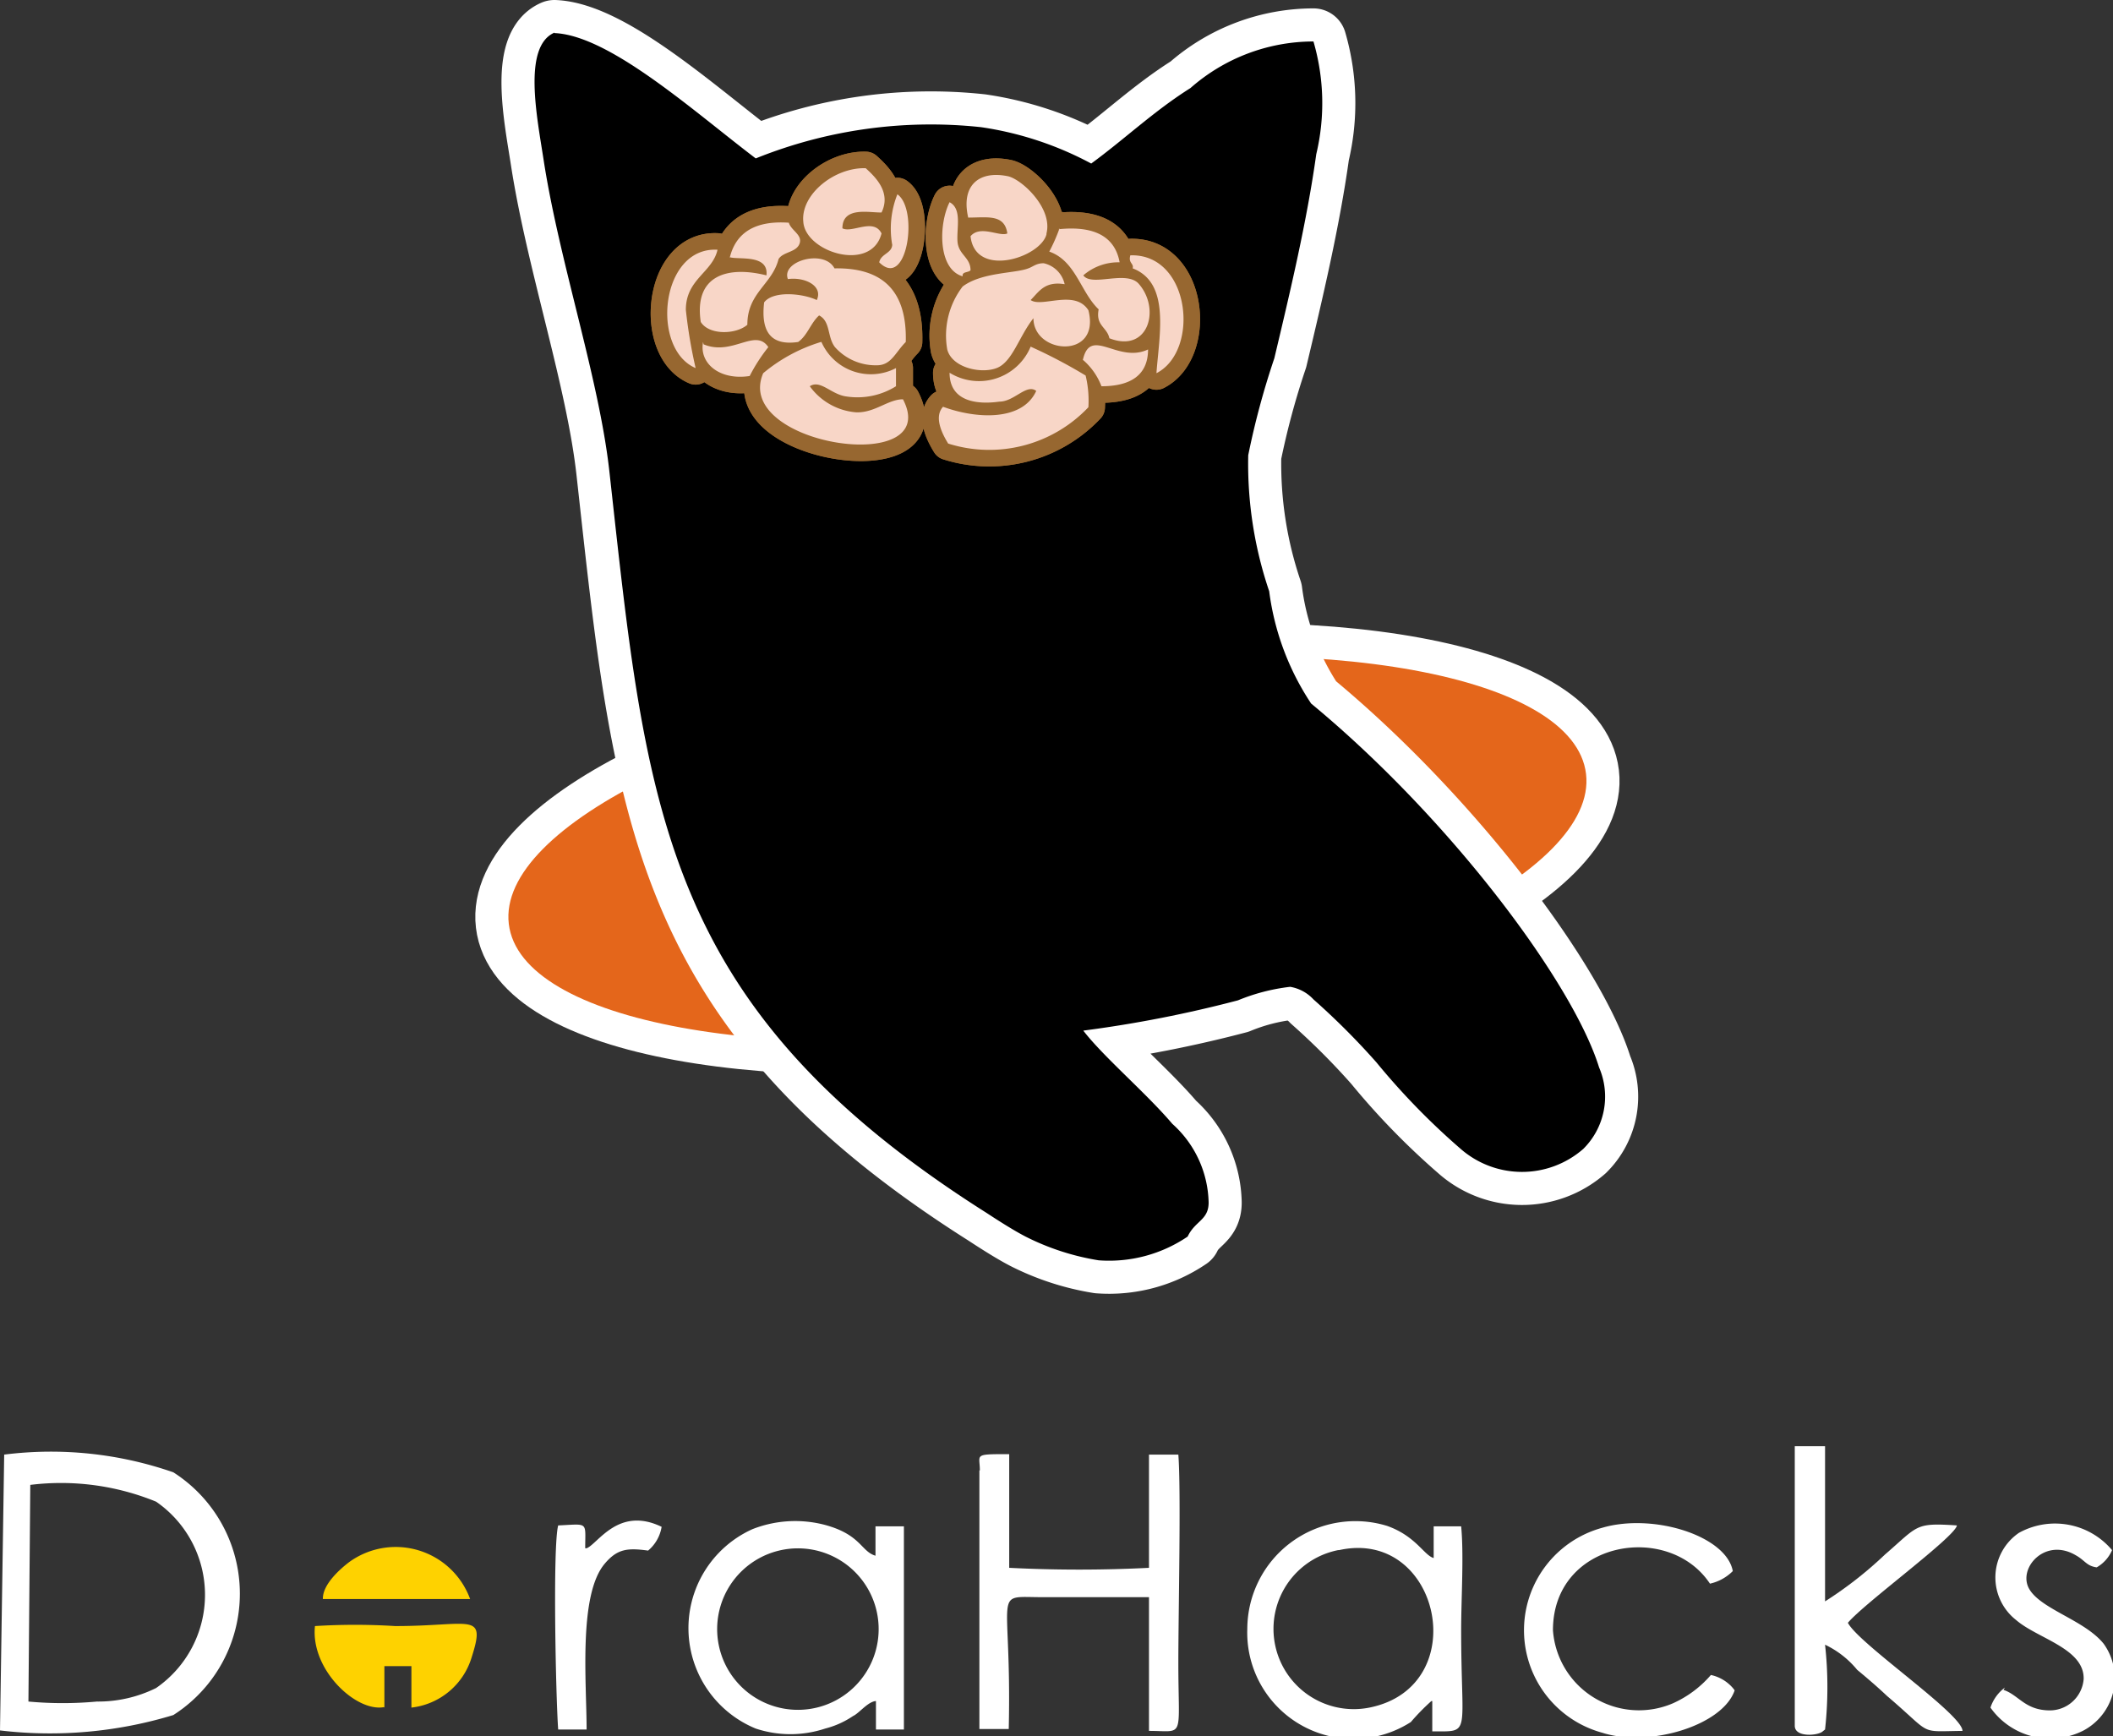 <svg id="图层_1" data-name="图层 1" xmlns="http://www.w3.org/2000/svg" viewBox="0 0 45.35 37.26"><rect x="0" y="0" width="45.35" height="37.26" fill="#333333" stroke="none"/><defs><style>.cls-1{fill:#fff;}.cls-1,.cls-2,.cls-4,.cls-6,.cls-8{fill-rule:evenodd;}.cls-2{fill:#fed200;}.cls-3,.cls-5,.cls-7{fill:none;stroke-linecap:round;stroke-linejoin:round;}.cls-3,.cls-5{stroke:#fff;}.cls-3,.cls-7{stroke-width:0.71px;}.cls-4{fill:#e4661b;}.cls-5{stroke-width:1.42px;}.cls-7{stroke:#976730;}.cls-8{fill:#f8d6c7;}</style></defs><title>dora名片</title><path class="cls-1" d="M55.89,60.87a8,8,0,0,0,1.47,0,2.8,2.8,0,0,0,1.27-.29,2.43,2.43,0,0,0,0-4,5.39,5.39,0,0,0-2.7-.36Zm-.61.62A9.09,9.09,0,0,0,59,61.16a3.09,3.09,0,0,0,0-5.21,8,8,0,0,0-3.63-.38Z" transform="translate(-55.28 -24.35)"/><path class="cls-1" d="M84,57.62A1.72,1.72,0,0,0,84.67,61c2.25-.45,1.52-3.86-.65-3.38m2,3.24,0,.65c.85,0,.62.11.62-2.18,0-.65.06-1.61,0-2.22l-.59,0,0,.68c-.21-.06-.38-.47-1-.69a2.32,2.32,0,0,0-3,2.21,2.28,2.28,0,0,0,3.51,2A4.74,4.74,0,0,1,86,60.86Z" transform="translate(-55.28 -24.35)"/><path class="cls-1" d="M72,57.63A1.72,1.72,0,0,0,72.81,61,1.72,1.72,0,0,0,72,57.63m2.08,3.23v.61h.6V57.11h-.61v.63c-.31-.09-.31-.45-1.08-.66a2.51,2.51,0,0,0-1.56.09,2.33,2.33,0,0,0,.07,4.28,2.37,2.37,0,0,0,1.49,0,1.91,1.91,0,0,0,.6-.27C73.72,61.12,73.9,60.88,74.07,60.86Z" transform="translate(-55.28 -24.35)"/><path class="cls-1" d="M76.3,55.91v5.55l.63,0c.07-3.07-.39-2.83.73-2.83.47,0,2,0,2.28,0V61.5c.78,0,.63.2.63-1.46,0-1.09.06-3.7,0-4.47h-.63V58a29.63,29.63,0,0,1-3,0V55.56c-.78,0-.63,0-.63.35" transform="translate(-55.28 -24.35)"/><path class="cls-1" d="M94.45,61.47a8.28,8.28,0,0,0,0-1.82,2,2,0,0,1,.69.54c.23.19.45.38.64.56,1,.85.65.76,1.62.75,0-.36-2.23-1.87-2.46-2.32.35-.42,2.31-1.85,2.34-2.09-.91-.06-.82,0-1.55.63a8.38,8.38,0,0,1-1.28,1V55.39h-.65v6c0,.26.51.21.6.12" transform="translate(-55.28 -24.35)"/><path class="cls-1" d="M92.48,60.59A.86.86,0,0,0,92,60.3a2.34,2.34,0,0,1-.82.61,1.85,1.85,0,0,1-2.57-1.57c0-1.92,2.48-2.34,3.37-1a1,1,0,0,0,.49-.27c-.14-.76-1.71-1.25-2.8-.93a2.28,2.28,0,0,0,0,4.4c1,.32,2.58-.15,2.84-.91" transform="translate(-55.28 -24.35)"/><path class="cls-1" d="M98.31,60.57A.88.88,0,0,0,98,61a1.57,1.57,0,0,0,2,.49,1.27,1.27,0,0,0,.43-1.86c-.41-.51-1.35-.74-1.6-1.18s.34-1.11,1-.72c.2.11.23.23.45.26a.78.78,0,0,0,.33-.37,1.6,1.6,0,0,0-2-.37,1.16,1.16,0,0,0-.06,1.87c.46.4,1.47.61,1.45,1.27a.73.73,0,0,1-.72.67c-.54,0-.67-.33-1-.44" transform="translate(-55.28 -24.35)"/><path class="cls-2" d="M63.53,61v-.89h.58V61a1.53,1.53,0,0,0,1.29-1.07c.32-1,0-.68-1.64-.68a13.9,13.9,0,0,0-1.72,0c-.1.93.88,1.85,1.48,1.74" transform="translate(-55.28 -24.35)"/><path class="cls-1" d="M67.84,57.58c0-.58.08-.52-.58-.49-.12.45-.05,3.7,0,4.38h.61c0-1-.18-2.89.39-3.56.27-.32.49-.34.93-.28a.84.84,0,0,0,.29-.51c-.93-.45-1.37.37-1.61.46" transform="translate(-55.28 -24.35)"/><path class="cls-2" d="M62.21,58.67h3.16a1.7,1.7,0,0,0-2.6-.79c-.17.13-.57.47-.56.79" transform="translate(-55.28 -24.35)"/><path class="cls-1" d="M78.53,32.08h0a1.41,1.41,0,0,1,.39.56c.64,0,1-.25,1-.79C79.28,32.16,78.69,31.34,78.53,32.08Zm-5.62-.39h0a3.52,3.52,0,0,0-1.24.67c-.67,1.55,3.87,2.23,3,.56-.32,0-.6.29-1,.28a1.36,1.36,0,0,1-1-.56c.23-.15.46.18.79.22a1.56,1.56,0,0,0,1.06-.22v-.39A1.16,1.16,0,0,1,72.91,31.69Zm-2.53,0h0c-.09.46.36.83,1,.73a3.65,3.65,0,0,1,.4-.62C71.49,31.38,71,32,70.38,31.74ZM77.68,30h0c-.16,0-.22.07-.33.11-.28.11-1,.08-1.41.39a1.73,1.73,0,0,0-.33,1.35c.1.39.72.53,1.06.4s.48-.68.79-1.07c0,.78,1.45.89,1.18-.17-.29-.46-1-.05-1.24-.22.18-.18.3-.41.73-.34A.59.59,0,0,0,77.68,30Zm-4.49.11h0c-.22-.42-1.15-.16-1,.23.37-.05.76.15.62.45-.29-.14-.93-.21-1.13.05-.07.6.12.94.73.85.2-.14.27-.41.45-.57.25.13.17.46.34.68a1.17,1.17,0,0,0,.9.39c.31,0,.39-.27.62-.5C74.75,30.61,74.24,30.09,73.19,30.11Zm6.4,0h0c.81.31.57,1.42.51,2.25.94-.48.73-2.57-.56-2.53C79.49,30,79.62,30,79.59,30.11Zm-9.38,2.14h0A10.44,10.44,0,0,1,70,31c0-.66.57-.8.68-1.29C69.45,29.64,69.24,31.84,70.21,32.25Zm7.81-3h0a3.78,3.78,0,0,1-.22.5c.57.2.67.87,1.06,1.24-.07.35.18.38.23.62.84.33,1.11-.64.62-1.18-.28-.28-1,.08-1.18-.17a1.15,1.15,0,0,1,.78-.28C79.21,29.43,78.77,29.19,78,29.27Zm-7.08.62h0c.19.06.84-.07.79.39-.84-.21-1.56,0-1.41,1,.18.29.76.27,1,.06,0-.69.53-.86.67-1.41.1-.16.38-.14.45-.33s-.18-.28-.23-.45C71.49,29.08,71.07,29.34,70.94,29.89Zm5,.39h0c0-.08.13-.06.17-.11,0-.28-.26-.33-.28-.62s.1-.7-.17-.84C75.42,29.17,75.41,30.13,75.94,30.28Zm-1.51-.67h0c0,.2-.24.2-.28.39.6.6.85-1.14.39-1.46A2,2,0,0,0,74.43,29.61Zm3.31-.23h0c.14-.55-.55-1.18-.84-1.23-.6-.12-1,.19-.84.89.41,0,.78-.08.84.34-.16.08-.58-.19-.79.06C76.21,30.33,77.61,29.88,77.74,29.38Zm-5.22-.28h0c0,.67,1.46,1.14,1.68.28-.17-.34-.63,0-.84-.11,0-.48.59-.33.84-.34.21-.43-.13-.76-.34-.95C73.19,27.94,72.47,28.52,72.52,29.1Zm6.12,4h0a2.29,2.29,0,0,0-.06-.67,11,11,0,0,0-1.18-.62,1.2,1.2,0,0,1-1.74.56c0,.61.57.69,1.07.62.32,0,.58-.39.79-.23-.3.66-1.3.6-2,.34-.21.23,0,.61.11.79A2.93,2.93,0,0,0,78.64,33.09Z" transform="translate(-55.28 -24.35)"/><path class="cls-3" d="M78.53,32.08h0a1.41,1.41,0,0,1,.39.56c.64,0,1-.25,1-.79C79.28,32.16,78.69,31.34,78.53,32.08Zm-5.62-.39h0a3.52,3.52,0,0,0-1.24.67c-.67,1.55,3.87,2.23,3,.56-.32,0-.6.29-1,.28a1.36,1.36,0,0,1-1-.56c.23-.15.46.18.79.22a1.56,1.56,0,0,0,1.06-.22v-.39A1.16,1.16,0,0,1,72.91,31.69Zm-2.53,0h0c-.09.46.36.83,1,.73a3.65,3.65,0,0,1,.4-.62C71.49,31.38,71,32,70.38,31.74ZM77.68,30h0c-.16,0-.22.07-.33.11-.28.11-1,.08-1.41.39a1.73,1.73,0,0,0-.33,1.35c.1.39.72.53,1.06.4s.48-.68.79-1.07c0,.78,1.45.89,1.18-.17-.29-.46-1-.05-1.24-.22.18-.18.3-.41.73-.34A.59.59,0,0,0,77.68,30Zm-4.49.11h0c-.22-.42-1.15-.16-1,.23.37-.05.76.15.62.45-.29-.14-.93-.21-1.13.05-.07.6.12.94.73.85.2-.14.27-.41.45-.57.25.13.17.46.34.68a1.17,1.17,0,0,0,.9.39c.31,0,.39-.27.62-.5C74.75,30.61,74.24,30.09,73.19,30.11Zm6.4,0h0c.81.31.57,1.42.51,2.25.94-.48.73-2.57-.56-2.53C79.49,30,79.62,30,79.59,30.11Zm-9.38,2.14h0A10.44,10.44,0,0,1,70,31c0-.66.57-.8.68-1.29C69.45,29.64,69.24,31.84,70.21,32.25Zm7.81-3h0a3.78,3.78,0,0,1-.22.5c.57.2.67.87,1.06,1.24-.07.35.18.38.23.62.84.33,1.11-.64.62-1.18-.28-.28-1,.08-1.18-.17a1.15,1.15,0,0,1,.78-.28C79.21,29.43,78.77,29.19,78,29.27Zm-7.08.62h0c.19.06.84-.07.79.39-.84-.21-1.56,0-1.41,1,.18.29.76.27,1,.06,0-.69.53-.86.67-1.41.1-.16.38-.14.45-.33s-.18-.28-.23-.45C71.49,29.08,71.07,29.34,70.94,29.89Zm5,.39h0c0-.08.13-.06.17-.11,0-.28-.26-.33-.28-.62s.1-.7-.17-.84C75.42,29.17,75.41,30.13,75.94,30.28Zm-1.51-.67h0c0,.2-.24.2-.28.39.6.6.85-1.14.39-1.46A2,2,0,0,0,74.43,29.61Zm3.31-.23h0c.14-.55-.55-1.18-.84-1.23-.6-.12-1,.19-.84.89.41,0,.78-.08.84.34-.16.08-.58-.19-.79.06C76.21,30.33,77.61,29.88,77.74,29.38Zm-5.22-.28h0c0,.67,1.46,1.14,1.68.28-.17-.34-.63,0-.84-.11,0-.48.59-.33.84-.34.21-.43-.13-.76-.34-.95C73.19,27.94,72.47,28.52,72.52,29.1Zm6.12,4h0a2.29,2.29,0,0,0-.06-.67,11,11,0,0,0-1.18-.62,1.2,1.2,0,0,1-1.74.56c0,.61.57.69,1.07.62.32,0,.58-.39.79-.23-.3.66-1.3.6-2,.34-.21.23,0,.61.11.79A2.93,2.93,0,0,0,78.64,33.09Z" transform="translate(-55.28 -24.35)"/><path class="cls-4" d="M77.12,39.3c6.11-.86,11.25.09,11.48,2.1S84.06,45.74,78,46.6s-11.25-.1-11.48-2.11S71,40.15,77.12,39.3Z" transform="translate(-55.28 -24.35)"/><path class="cls-3" d="M77.12,39.3c6.11-.86,11.25.09,11.48,2.1S84.06,45.74,78,46.6s-11.25-.1-11.48-2.11S71,40.15,77.12,39.3Z" transform="translate(-55.28 -24.35)"/><path class="cls-5" d="M77.32,38.76c6.39-.89,11.75.09,12,2.2s-4.74,4.53-11.12,5.42-11.75-.09-12-2.2S70.94,39.65,77.32,38.76Z" transform="translate(-55.28 -24.35)"/><path class="cls-4" d="M77.32,38.76c6.39-.89,11.75.09,12,2.2s-4.74,4.53-11.12,5.42-11.75-.09-12-2.2,4.74-4.53,11.12-5.42" transform="translate(-55.28 -24.35)"/><path class="cls-5" d="M67.18,25.06c1.19.05,3,1.69,4.32,2.69a10.05,10.05,0,0,1,4.84-.67,7.2,7.2,0,0,1,2.36.78c.7-.51,1.35-1.13,2.13-1.62a4,4,0,0,1,2.64-1,4.73,4.73,0,0,1,.06,2.42c-.2,1.43-.55,2.91-.9,4.38a17.07,17.07,0,0,0-.56,2.08,8.51,8.51,0,0,0,.45,2.92,5.66,5.66,0,0,0,.9,2.41c3,2.48,5.62,6,6.18,7.81a1.58,1.58,0,0,1-.34,1.75A2,2,0,0,1,86.62,49a15.21,15.21,0,0,1-1.8-1.85,15.59,15.59,0,0,0-1.35-1.35.88.88,0,0,0-.5-.27,4.21,4.21,0,0,0-1.12.29,26.38,26.38,0,0,1-3.32.65c.43.56,1.35,1.34,1.91,2a2.33,2.33,0,0,1,.78,1.69c0,.38-.29.39-.45.73a3,3,0,0,1-1.91.51,5.34,5.34,0,0,1-1.57-.51c-.25-.13-.55-.32-.84-.51-7-4.43-7.29-8.69-8.09-15.9-.22-2-1.07-4.49-1.41-6.68C66.81,26.89,66.49,25.36,67.18,25.06Z" transform="translate(-55.28 -24.35)"/><path class="cls-6" d="M67.18,25.06c1.19.05,3,1.69,4.32,2.69a10.05,10.05,0,0,1,4.84-.67,7.2,7.2,0,0,1,2.36.78c.7-.51,1.35-1.13,2.13-1.62a4,4,0,0,1,2.64-1,4.73,4.73,0,0,1,.06,2.42c-.2,1.43-.55,2.91-.9,4.38a17.07,17.07,0,0,0-.56,2.08,8.51,8.51,0,0,0,.45,2.92,5.66,5.66,0,0,0,.9,2.41c3,2.48,5.62,6,6.18,7.81a1.58,1.58,0,0,1-.34,1.75A2,2,0,0,1,86.62,49a15.21,15.21,0,0,1-1.8-1.85,15.59,15.59,0,0,0-1.35-1.35.88.88,0,0,0-.5-.27,4.21,4.21,0,0,0-1.12.29,26.38,26.38,0,0,1-3.32.65c.43.56,1.35,1.34,1.91,2a2.33,2.33,0,0,1,.78,1.69c0,.38-.29.39-.45.73a3,3,0,0,1-1.91.51,5.34,5.34,0,0,1-1.57-.51c-.25-.13-.55-.32-.84-.51-7-4.43-7.29-8.69-8.09-15.9-.22-2-1.07-4.49-1.41-6.68-.14-.92-.46-2.45.23-2.75" transform="translate(-55.28 -24.35)"/><path class="cls-7" d="M78.53,32.08h0a1.41,1.41,0,0,1,.39.56c.64,0,1-.25,1-.79C79.28,32.16,78.69,31.34,78.53,32.08Zm-5.62-.39h0a3.52,3.52,0,0,0-1.24.67c-.67,1.55,3.87,2.23,3,.56-.32,0-.6.29-1,.28a1.36,1.36,0,0,1-1-.56c.23-.15.46.18.79.22a1.56,1.56,0,0,0,1.06-.22v-.39A1.16,1.16,0,0,1,72.91,31.69Zm-2.53,0h0c-.09.46.36.83,1,.73a3.65,3.65,0,0,1,.4-.62C71.49,31.38,71,32,70.38,31.74ZM77.68,30h0c-.16,0-.22.07-.33.11-.28.11-1,.08-1.41.39a1.73,1.73,0,0,0-.33,1.35c.1.39.72.53,1.06.4s.48-.68.79-1.07c0,.78,1.45.89,1.18-.17-.29-.46-1-.05-1.24-.22.18-.18.3-.41.73-.34A.59.59,0,0,0,77.68,30Zm-4.49.11h0c-.22-.42-1.15-.16-1,.23.37-.05.76.15.62.45-.29-.14-.93-.21-1.13.05-.07.6.12.94.73.85.2-.14.27-.41.45-.57.25.13.17.46.34.68a1.17,1.17,0,0,0,.9.39c.31,0,.39-.27.62-.5C74.75,30.61,74.24,30.09,73.19,30.11Zm6.4,0h0c.81.31.57,1.42.51,2.25.94-.48.73-2.57-.56-2.53C79.49,30,79.62,30,79.59,30.11Zm-9.38,2.14h0A10.44,10.44,0,0,1,70,31c0-.66.57-.8.68-1.29C69.45,29.64,69.24,31.84,70.21,32.25Zm7.81-3h0a3.78,3.78,0,0,1-.22.5c.57.2.67.87,1.06,1.24-.07.35.18.38.23.62.84.33,1.11-.64.62-1.18-.28-.28-1,.08-1.18-.17a1.15,1.15,0,0,1,.78-.28C79.21,29.43,78.77,29.19,78,29.27Zm-7.08.62h0c.19.06.84-.07.79.39-.84-.21-1.56,0-1.41,1,.18.29.76.27,1,.06,0-.69.53-.86.67-1.41.1-.16.38-.14.45-.33s-.18-.28-.23-.45C71.49,29.08,71.07,29.34,70.94,29.89Zm5,.39h0c0-.08.13-.06.17-.11,0-.28-.26-.33-.28-.62s.1-.7-.17-.84C75.42,29.17,75.41,30.13,75.94,30.28Zm-1.51-.67h0c0,.2-.24.2-.28.39.6.6.85-1.14.39-1.46A2,2,0,0,0,74.43,29.61Zm3.31-.23h0c.14-.55-.55-1.18-.84-1.23-.6-.12-1,.19-.84.89.41,0,.78-.08.84.34-.16.08-.58-.19-.79.06C76.21,30.33,77.61,29.88,77.74,29.38Zm-5.22-.28h0c0,.67,1.46,1.14,1.68.28-.17-.34-.63,0-.84-.11,0-.48.59-.33.84-.34.21-.43-.13-.76-.34-.95C73.19,27.94,72.47,28.52,72.52,29.1Zm6.12,4h0a2.29,2.29,0,0,0-.06-.67,11,11,0,0,0-1.18-.62,1.2,1.2,0,0,1-1.74.56c0,.61.57.69,1.07.62.32,0,.58-.39.79-.23-.3.66-1.3.6-2,.34-.21.23,0,.61.11.79A2.93,2.93,0,0,0,78.64,33.09Z" transform="translate(-55.28 -24.35)"/><path class="cls-7" d="M78.53,32.08h0a1.41,1.41,0,0,1,.39.56c.64,0,1-.25,1-.79C79.28,32.16,78.69,31.34,78.53,32.08Zm-5.62-.39h0a3.52,3.52,0,0,0-1.24.67c-.67,1.55,3.87,2.23,3,.56-.32,0-.6.29-1,.28a1.36,1.36,0,0,1-1-.56c.23-.15.46.18.79.22a1.56,1.56,0,0,0,1.06-.22v-.39A1.16,1.16,0,0,1,72.91,31.69Zm-2.53,0h0c-.09.46.36.83,1,.73a3.65,3.65,0,0,1,.4-.62C71.49,31.38,71,32,70.38,31.74ZM77.68,30h0c-.16,0-.22.07-.33.11-.28.11-1,.08-1.41.39a1.73,1.73,0,0,0-.33,1.35c.1.39.72.53,1.06.4s.48-.68.79-1.07c0,.78,1.45.89,1.18-.17-.29-.46-1-.05-1.24-.22.18-.18.3-.41.73-.34A.59.59,0,0,0,77.68,30Zm-4.49.11h0c-.22-.42-1.15-.16-1,.23.37-.05.76.15.62.45-.29-.14-.93-.21-1.13.05-.07.6.12.94.73.85.2-.14.27-.41.45-.57.25.13.17.46.34.68a1.17,1.17,0,0,0,.9.39c.31,0,.39-.27.62-.5C74.75,30.61,74.24,30.09,73.19,30.11Zm6.4,0h0c.81.31.57,1.42.51,2.25.94-.48.73-2.57-.56-2.53C79.49,30,79.62,30,79.59,30.11Zm-9.38,2.14h0A10.44,10.44,0,0,1,70,31c0-.66.57-.8.68-1.29C69.45,29.64,69.24,31.84,70.21,32.25Zm7.81-3h0a3.78,3.78,0,0,1-.22.5c.57.2.67.87,1.06,1.24-.07.35.18.38.23.62.84.33,1.11-.64.62-1.18-.28-.28-1,.08-1.18-.17a1.15,1.15,0,0,1,.78-.28C79.21,29.43,78.77,29.19,78,29.27Zm-7.08.62h0c.19.06.84-.07.79.39-.84-.21-1.56,0-1.41,1,.18.29.76.27,1,.06,0-.69.53-.86.67-1.41.1-.16.38-.14.45-.33s-.18-.28-.23-.45C71.49,29.08,71.07,29.34,70.94,29.89Zm5,.39h0c0-.08.13-.06.17-.11,0-.28-.26-.33-.28-.62s.1-.7-.17-.84C75.42,29.17,75.41,30.13,75.94,30.28Zm-1.51-.67h0c0,.2-.24.2-.28.39.6.6.85-1.14.39-1.46A2,2,0,0,0,74.43,29.61Zm3.31-.23h0c.14-.55-.55-1.18-.84-1.23-.6-.12-1,.19-.84.89.41,0,.78-.08.84.34-.16.08-.58-.19-.79.06C76.21,30.33,77.61,29.88,77.74,29.38Zm-5.22-.28h0c0,.67,1.46,1.14,1.68.28-.17-.34-.63,0-.84-.11,0-.48.59-.33.84-.34.21-.43-.13-.76-.34-.95C73.19,27.94,72.47,28.52,72.52,29.1Zm6.12,4h0a2.29,2.29,0,0,0-.06-.67,11,11,0,0,0-1.18-.62,1.2,1.2,0,0,1-1.74.56c0,.61.57.69,1.07.62.32,0,.58-.39.79-.23-.3.66-1.3.6-2,.34-.21.23,0,.61.11.79A2.93,2.93,0,0,0,78.64,33.09Z" transform="translate(-55.28 -24.35)"/><path class="cls-8" d="M78.53,32.08h0a1.41,1.41,0,0,1,.39.56c.64,0,1-.25,1-.79-.65.31-1.24-.51-1.4.23m-5.62-.39h0a3.52,3.52,0,0,0-1.24.67c-.67,1.55,3.87,2.23,3,.56-.32,0-.6.29-1,.28a1.36,1.36,0,0,1-1-.56c.23-.15.46.18.79.22a1.56,1.56,0,0,0,1.06-.22v-.39A1.16,1.16,0,0,1,72.91,31.69Zm-2.53,0h0c-.09.46.36.83,1,.73a3.65,3.65,0,0,1,.4-.62C71.49,31.38,71,32,70.38,31.74ZM77.68,30h0c-.16,0-.22.07-.33.11-.28.11-1,.08-1.41.39a1.73,1.73,0,0,0-.33,1.35c.1.39.72.53,1.06.4s.48-.68.79-1.07c0,.78,1.45.89,1.18-.17-.29-.46-1-.05-1.24-.22.18-.18.3-.41.73-.34A.59.59,0,0,0,77.68,30Zm-4.49.11h0c-.22-.42-1.15-.16-1,.23.37-.05.76.15.62.45-.29-.14-.93-.21-1.13.05-.07.6.12.94.73.85.2-.14.27-.41.45-.57.25.13.17.46.34.68a1.17,1.17,0,0,0,.9.39c.31,0,.39-.27.62-.5C74.75,30.61,74.24,30.09,73.19,30.11Zm6.4,0h0c.81.31.57,1.42.51,2.25.94-.48.73-2.57-.56-2.53C79.49,30,79.62,30,79.59,30.11Zm-9.38,2.14h0A10.44,10.44,0,0,1,70,31c0-.66.57-.8.68-1.29C69.45,29.64,69.24,31.84,70.21,32.25Zm7.81-3h0a3.78,3.78,0,0,1-.22.5c.57.2.67.87,1.06,1.24-.07.35.18.38.23.62.84.33,1.11-.64.62-1.18-.28-.28-1,.08-1.18-.17a1.15,1.15,0,0,1,.78-.28C79.21,29.43,78.77,29.19,78,29.27Zm-7.08.62h0c.19.06.84-.07.79.39-.84-.21-1.56,0-1.41,1,.18.29.76.27,1,.06,0-.69.53-.86.67-1.41.1-.16.38-.14.45-.33s-.18-.28-.23-.45C71.49,29.08,71.07,29.34,70.94,29.89Zm5,.39h0c0-.08.13-.06.17-.11,0-.28-.26-.33-.28-.62s.1-.7-.17-.84C75.42,29.17,75.41,30.13,75.94,30.28Zm-1.51-.67h0c0,.2-.24.2-.28.39.6.6.85-1.14.39-1.46A2,2,0,0,0,74.43,29.61Zm3.31-.23h0c.14-.55-.55-1.18-.84-1.23-.6-.12-1,.19-.84.89.41,0,.78-.08.84.34-.16.08-.58-.19-.79.06C76.21,30.33,77.61,29.88,77.74,29.38Zm-5.22-.28h0c0,.67,1.46,1.14,1.68.28-.17-.34-.63,0-.84-.11,0-.48.59-.33.84-.34.21-.43-.13-.76-.34-.95C73.19,27.94,72.47,28.52,72.52,29.1Zm6.12,4h0a2.29,2.29,0,0,0-.06-.67,11,11,0,0,0-1.18-.62,1.2,1.2,0,0,1-1.74.56c0,.61.57.69,1.07.62.32,0,.58-.39.79-.23-.3.66-1.3.6-2,.34-.21.23,0,.61.11.79A2.93,2.93,0,0,0,78.64,33.09Z" transform="translate(-55.28 -24.35)"/></svg>